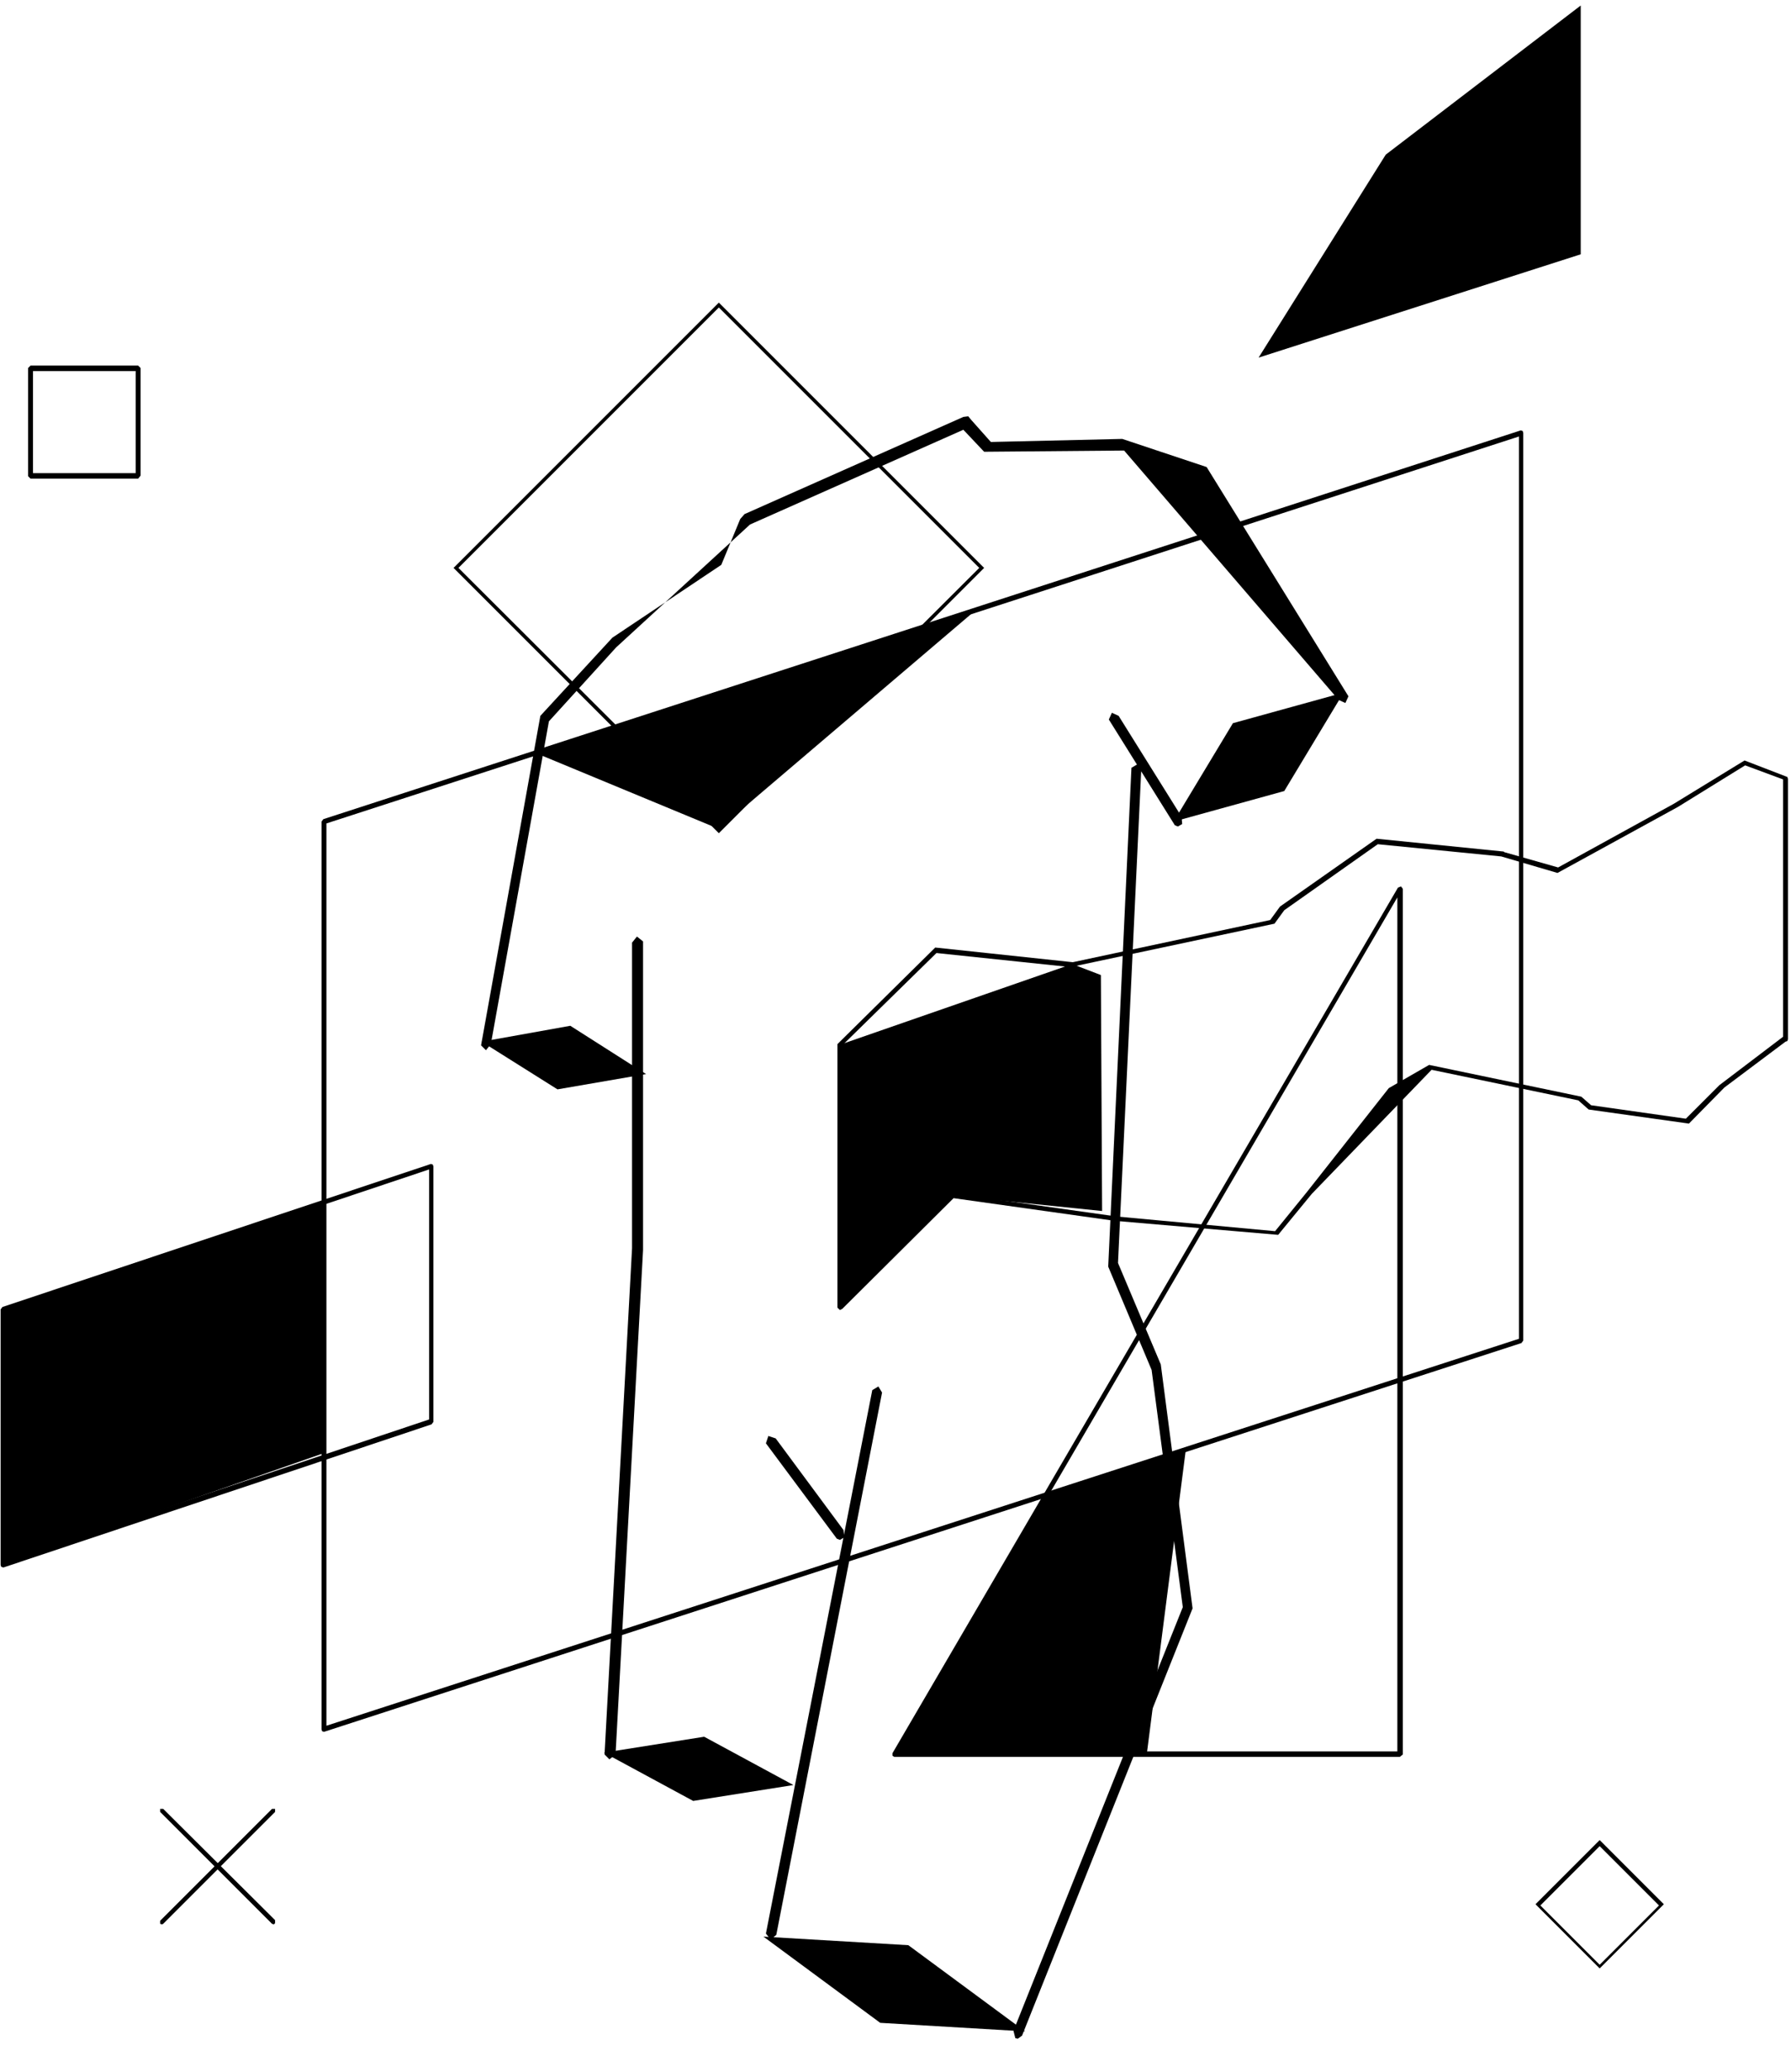<?xml version="1.0" encoding="utf-8"?>
<!-- Generator: Adobe Illustrator 22.0.1, SVG Export Plug-In . SVG Version: 6.00 Build 0)  -->
<svg version="1.1" id="Слой_1" xmlns="http://www.w3.org/2000/svg" xmlns:xlink="http://www.w3.org/1999/xlink" x="0px" y="0px"
	 viewBox="0 0 293 339" style="enable-background:new 0 0 293 339;" xml:space="preserve">
<path d="M79.5,171.8l-0.8-0.8l9.7-53.9l11.7-12.7l0.1-0.1L118,92.4l3.1-7.5l0.7-0.8l35.8-15.9l0.8-0.1l0.5,0.6l3.2,3.6l21.4-0.5h0.1
	l13.8,4.6l23.2,37.5l-0.5,1.1l-1.1-0.5l-35.1-40.8L161,73.9l-3.4-3.6l-34.9,15.5l-21.9,20.1l-11,12.1l-9.5,52.8L79.5,171.8
	L79.5,171.8z"/>
<path d="M192.7,135.2l-0.5-0.2l-10.8-17.3l0.5-1.1l1.1,0.5l10.3,16.5l0.1,1.2L192.7,135.2L192.7,135.2z"/>
<path d="M99.7,287.8l-0.8-0.8l4.5-82.8v-0.1v-49.9l0.8-1l1,0.8v50.5l-4.5,82.5L99.7,287.8L99.7,287.8z"/>
<path d="M166.5,333.5l-0.4-0.1l-0.3-1.2l27.7-69.3l-5.1-38.8l-7.1-16.9l3.8-81.6l1-0.6l0.6,1l-3.8,80.6l7,16.6l5.2,39.9L167.2,333
	L166.5,333.5L166.5,333.5z"/>
<path d="M126.1,317.3L126.1,317.3l-0.8-1l17.4-88.9l1-0.6l0.6,1L127,316.5L126.1,317.3L126.1,317.3z"/>
<path d="M137.4,251.9l-0.5-0.2l-11.6-15.6l0.4-1.2l1.2,0.4l11.1,15l0.1,1.2L137.4,251.9L137.4,251.9z"/>
<path d="M167.7,332.3l-19.1-14.1l-23.7-1.4l19.1,14.1L167.7,332.3L167.7,332.3z"/>
<path d="M129.8,292l-14.6-7.9l-16.4,2.6l14.6,7.9L129.8,292L129.8,292z"/>
<path d="M210.1,129.4l9.7-16.1l-18.1,5l-9.7,16.1L210.1,129.4L210.1,129.4z"/>
<path d="M105.7,175.7l-12.4-7.9l-14.5,2.6l12.4,7.8L105.7,175.7L105.7,175.7z"/>
<path d="M117.6,136.3L74.2,92.9l43.4-43.4l43.4,43.4L117.6,136.3L117.6,136.3z M117.6,50.3L75,92.9l42.6,42.5l42.6-42.5L117.6,50.3
	L117.6,50.3z"/>
<path d="M229,287.4h-82.7l-0.3-0.2v-0.4l82.7-141.6l0.5-0.2l0.3,0.4V287L229,287.4L229,287.4z M147.1,286.5h81.5V146.8L147.1,286.5
	L147.1,286.5z"/>
<path d="M53,283.3l-0.3-0.1l-0.1-0.3V134.4l0.3-0.4l195.9-63.6l0.3,0.1l0.1,0.3v148.5l-0.3,0.4L53,283.3L53,283.3L53,283.3z
	 M53.4,134.7v147.6l195.1-63.3V71.4L53.4,134.7L53.4,134.7z"/>
<path d="M0.5,256.4l-0.3-0.1L0.1,256v-41.8l0.3-0.4l70.1-23.4l0.3,0.1l0.1,0.3v41.8l-0.3,0.4L0.6,256.4H0.5L0.5,256.4z M0.9,214.5
	v40.9l69.3-23.2v-40.9L0.9,214.5L0.9,214.5z"/>
<path d="M22.6,78.3H5l-0.4-0.4V60.2L5,59.8h17.6l0.4,0.4v17.6L22.6,78.3L22.6,78.3z M5.4,77.4h16.8V60.7H5.4V77.4L5.4,77.4z"/>
<path d="M258.6,41.6V0.9l-31.9,24.4l-20.8,33.2L258.6,41.6L258.6,41.6z"/>
<path d="M137.4,214.3l-0.4-0.4v-43v-0.1l16-15.8l22.5,2.4l32.3-6.9l1.6-2.2l15.8-11.1l20.8,2.1l0.1,0.1l8.8,2.5l18.9-10.4l11.6-7.1
	l7,2.7l0.1,0.3V170l-0.1,0.3l-0.3,0.1l-10,7.5l-5.8,5.9l-16.4-2.3l-1.7-1.5l-24-5l-19.6,20.3l-5.5,6.7l-26.8-2.3L156,196l-18.2,18.1
	L137.4,214.3L137.4,214.3z M137.8,171v40.6l17.9-16.4l27,3.8l25.9,2.4l5.2-6.4l13.4-17l6.6-3.8l24.9,5.2l1.6,1.4l15.5,2.2l5.5-5.5
	l10.4-7.9v-42.1l-6.2-2.3l-11,6.8l-19.7,10.8l-9.2-2.7l-20.2-2l-15.3,10.8l-1.6,2.2l-33.4,7.1l-21.9-2.3L137.8,171L137.8,171z"/>
<path d="M261.7,322l-10.5-10.5l10.5-10.5l10.5,10.5L261.7,322L261.7,322z M261.7,302l-9.7,9.7l9.7,9.7l9.7-9.7L261.7,302L261.7,302z
	"/>
<path d="M44.8,314.8l-0.3-0.1l-18.3-18.3v-0.5h0.5L45,314.1v0.5L44.8,314.8L44.8,314.8z"/>
<path d="M26.5,314.8l-0.3-0.1v-0.5l18.3-18.3H45v0.5l-18.3,18.3L26.5,314.8L26.5,314.8z"/>
<path d="M53,196.7v41L0.5,256v-41.8L53,196.7L53,196.7z"/>
<path d="M180.1,159.5l-4.7-1.8l-38,13.2v43l18.5-18.3l24.4,2.5L180.1,159.5L180.1,159.5z"/>
<path d="M87.2,123l30.4,12.6l42.5-36.2L87.2,123L87.2,123z"/>
<path d="M194,237.1l-22.9,7.4L146.3,287h41.3L194,237.1L194,237.1z"/>
</svg>
